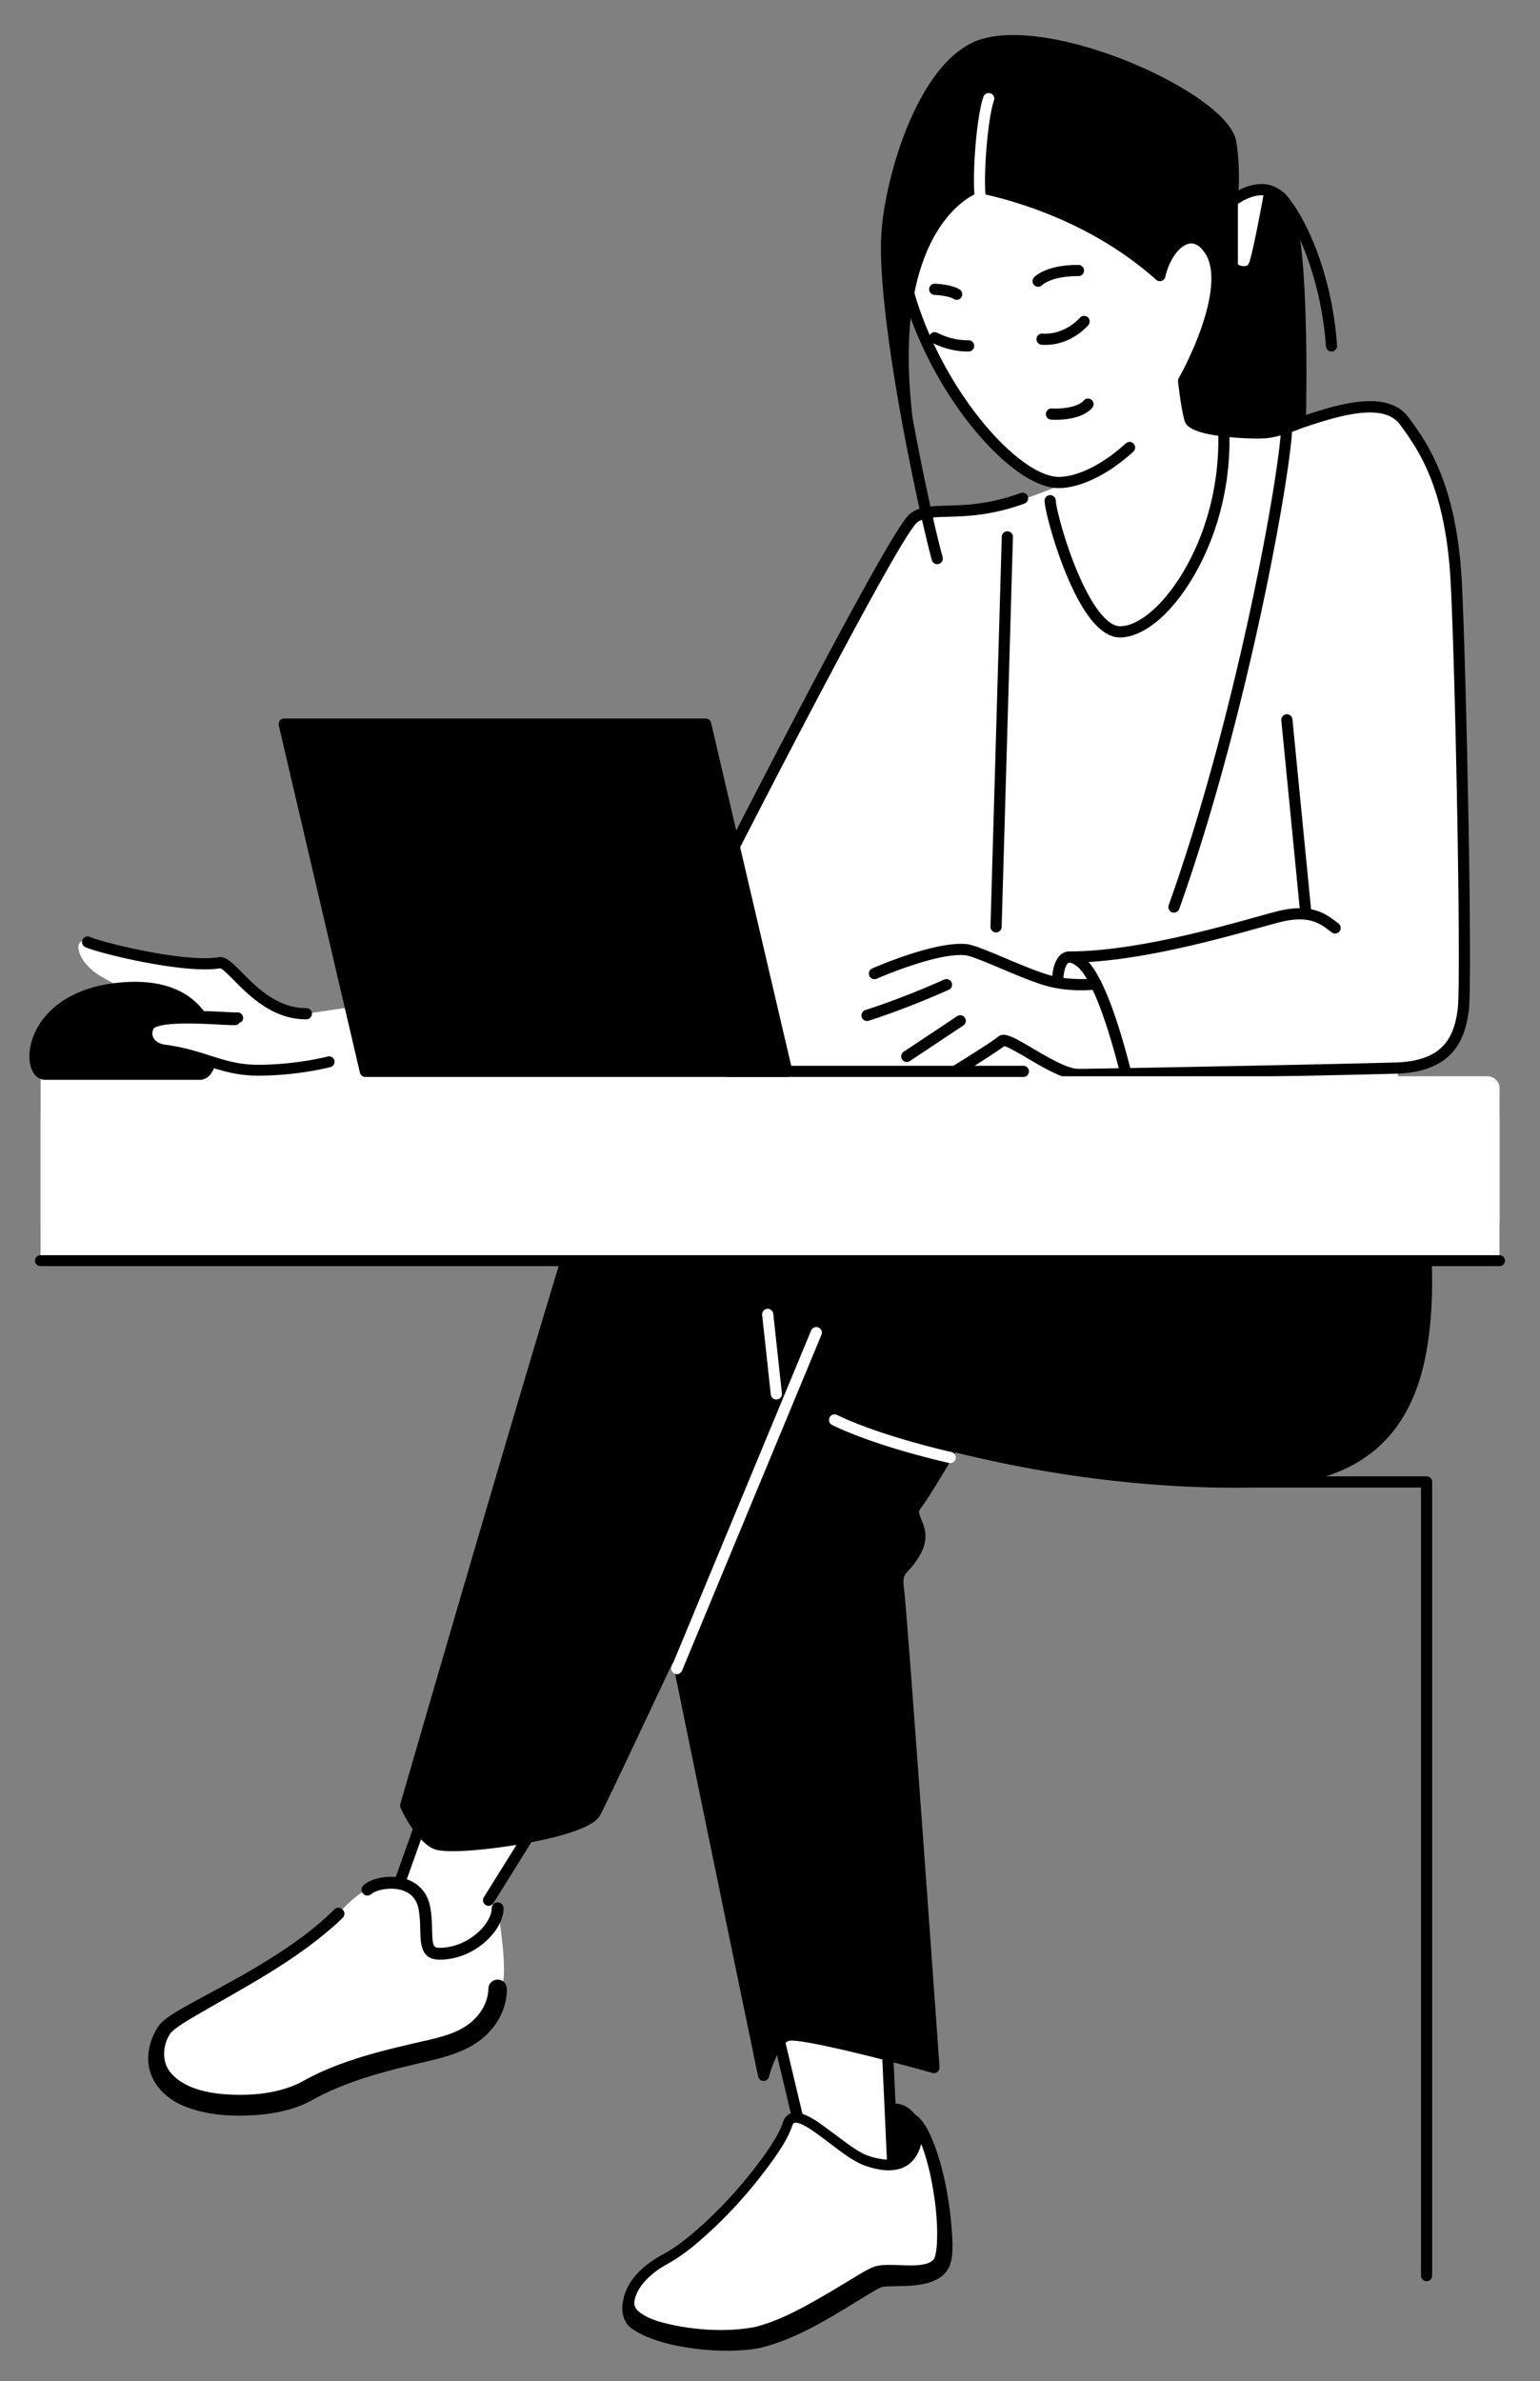 <svg xmlns="http://www.w3.org/2000/svg" viewBox="0 0 1941 3000" width="1941" height="3000"><rect x="0" y="0" width="1941" height="3000" fill="#808080" stroke="none"/><g transform="translate(98.824 44.118) rotate(0.0 877.059 1458.529) scale(1.761 1.765)"><svg width="995.988" height="1653.118" viewBox="0 0 995.988 1653.118"><g fill="#fff"><path d="M839.342 306.223s-35.774-51.537-24.406-75.032c11.369-23.495 8.337-124.295-6.59-152.337S698.22 2.307 659.421 12.32c-41.357 10.673-71.241 79.519-72.598 117.396-3.141 87.663 75.783 190.657 115.444 189.72 9.069-.214 19.422-3.833 29.729-9.849l11.698 33.772 95.648-37.137z"/><path d="M986.22 391.866c-3.41-68.589-23.116-97.011-37.137-116.18s-43.567-12.994-58.717-5.015c-22.088 11.631-90.3 15.979-106.251 20.395-39.348 10.891-83.216 32.831-111.821 41.619-36.521 10.293-63.084 3.201-74.495 12.191-15.773 12.428-154.231 284.969-154.231 284.969l-225.095 38.652 6.822 72.998h358.702c16.523 0 30.462 21.892 29.723 38.399-1.119 24.993-1.711 40.182-1.711 40.182s103.39 34.358 192.316 24.758 149.558-50.162 149.558-50.162l-10.349-57.23c37.439-1.31 44.972-21.667 47.612-41.281 2.653-19.705-1.516-235.705-4.927-304.295z"/><path d="M244.241 686.445s-67.453 10.334-81.095 12.229c-34.157 4.744-53.521-37.839-62.147-36.379-24.632 4.168-84.884-10.611-94.358-14.779-9.474-4.168-9.847 10.637 5.684 21.979s66.976 30.293 82.654 42.544 87.493 20.614 87.493 20.614c10.054-2.192 70.105-4.56 70.105-4.56l-8.337-41.647zm4.931 579.48-25.93 67.576s3.536 46.36 29.073 49.896 61.682-38.11 41.253-51.86c12.894-22.394 39.681-58.146 39.681-58.146l-84.077-7.465zm329.345 160.313 5.079 110.86-62.448-23.614-24.035-100.592z"/></g><path d="M583.596 1541.099c-.477 0-.956-.085-1.414-.259l-62.449-23.614a3.998 3.998 0 0 1-2.476-2.812l-24.034-100.593a4 4 0 0 1 4.537-4.877l81.404 13.346a4 4 0 0 1 3.349 3.764l5.079 110.861a3.999 3.999 0 0 1-3.996 4.183zm-59.05-30.606 54.776 20.713-4.652-101.545-72.269-11.849 22.144 92.681zM593.08 274.007c-14.685-124.203 33.154-159.298 50.479-165.508 41.937 8.589 91.2 28.295 130.463 63.225 4.75-21.197 22.379-37.456 35.402-18.602 17.1 24.756-10.588 79.794-18.41 93.819 0 0 2.021 18.695 4.547 27.284s44.463 10.611 54.568 9.6 24.397-7.063 24.397-7.063 3.393-138.453-11.26-157.653-37.389-.505-37.389-.505 2.178-21.12-1.011-41.432C819.886 45.446 698.178-9.282 647.013 6.94c-41.432 13.137-65.179 92.968-68.211 133.389-4.243 56.579 25.768 196.547 35.874 233.432"/><path d="M614.675 377.763a4 4 0 0 1-3.855-2.944c-4.693-17.13-13.658-56.507-21.518-99.498a3.981 3.981 0 0 1-.193-.845l-.072-.611c-9.015-49.562-16.486-103.638-14.222-133.834 3.064-40.86 27.034-122.966 70.99-136.903 36.004-11.414 104.834 10.314 147.958 36.993 14.823 9.17 32.937 22.934 35.055 36.431 2.048 13.045 1.954 26.251 1.587 34.402 4.942-2.604 11.94-5.193 19.241-4.347 6.633.769 12.285 4.159 16.8 10.075 15.071 19.748 12.43 145.862 12.079 160.177a4 4 0 0 1-2.439 3.585c-.606.257-14.971 6.302-25.559 7.36-5.507.552-18.927.246-31.002-1.209-22.508-2.71-26.681-7.432-27.801-11.242-2.598-8.831-4.603-27.205-4.687-27.983a4.005 4.005 0 0 1 .483-2.378c13.357-23.95 32.308-69.771 18.613-89.598-3.476-5.033-7.234-7.192-11.175-6.43-6.996 1.36-14.319 11.521-17.033 23.633a4 4 0 0 1-6.562 2.114c-45.081-40.105-98.756-56.053-127.477-62.061-9.977 3.988-23.829 15.404-33.979 36.114-14.732 30.06-19.069 71.941-12.889 124.489 7.84 42.897 16.829 82.341 21.516 99.45a4 4 0 0 1-3.861 5.058zm184.691-104.778c.312.381 3.525 3.682 22.322 5.81 11.168 1.264 23.252 1.53 28.044 1.051 7.026-.703 16.497-4.122 20.857-5.814 1.232-55.179-.54-139.44-10.502-152.495-3.184-4.172-6.89-6.455-11.331-6.979-10.01-1.177-20.242 7.058-20.345 7.141a4.005 4.005 0 0 1-4.429.423 4 4 0 0 1-2.084-3.927c.021-.207 2.083-20.869-.983-40.402-1.267-8.071-12.698-19.322-31.36-30.868C747.76 21.068 680.997.365 648.223 10.755c-39.82 12.625-62.598 92.114-65.431 129.875-1.279 17.054.625 41.943 4.174 69.333 1.764-25.251 7.024-46.896 15.758-64.718 14.542-29.67 33.898-38.509 39.485-40.512a3.994 3.994 0 0 1 2.152-.153c28.228 5.782 81.506 21.191 127.543 60.018 4.365-12.461 12.7-21.77 21.527-23.486 4.136-.802 12.139-.608 19.284 9.736 18.643 26.989-10.024 83.132-17.583 96.911.494 4.252 2.218 18.284 4.234 25.226z"/><path d="M701.742 323.443c-13.234 0-30.263-9.872-48.051-27.878-19.205-19.44-36.91-45.644-49.856-73.785-14.757-32.079-22.022-63.963-21.011-92.207 1.424-39.731 39.512-94.357 74.191-120.45a4 4 0 0 1 4.809 6.393c-32.523 24.47-69.684 77.448-71.006 114.343-2.058 57.448 32.934 124.017 68.563 160.083 16.261 16.461 31.853 25.773 42.79 25.495 13.709-.324 31.44-9.252 47.431-23.884a4 4 0 1 1 5.4 5.902c-17.376 15.9-37.056 25.612-52.643 25.98-.205.005-.412.007-.619.007z"/><path d="M646.834 127.658a4 4 0 0 1-3.763-2.646c-4.668-12.959-.819-65.617 4.715-81.023a4.002 4.002 0 0 1 7.53 2.704c-4.943 13.763-8.785 64.315-4.718 75.608a4 4 0 0 1-3.763 5.357z" fill="#fff"/><path d="M686.917 179.741a4.01 4.01 0 0 1-2.729-1.076c-1.622-1.5-1.695-4.059-.195-5.681.846-.915 8.925-8.935 31.741-8.853a4 4 0 0 1-.015 8c-.119.005-.232 0-.347 0-18.989 0-25.495 6.277-25.559 6.341a3.925 3.925 0 0 1-2.896 1.27zm-58.349 9.306a3.987 3.987 0 0 1-2.215-.672c-2.487-1.658-9.467-2.676-13.628-2.869a4 4 0 0 1-3.811-4.179 3.995 3.995 0 0 1 4.176-3.813c1.251.057 12.381.659 17.701 4.205a4 4 0 0 1-2.223 7.329zm63.534 32.166a38.96 38.96 0 0 1-2.667-.091 4 4 0 0 1-3.717-4.264 3.996 3.996 0 0 1 4.264-3.717c16.097 1.1 26.625-11.094 26.729-11.217 1.425-1.68 3.946-1.898 5.632-.479s1.911 3.93.497 5.621c-.504.603-12.058 14.147-30.738 14.147zm-55.63 4.723c-14.197 0-25.073-6.073-25.537-6.336a4 4 0 0 1 3.941-6.963c.181.101 9.978 5.469 22.225 5.294h.062a4 4 0 0 1 .06 7.999c-.25.004-.501.006-.75.006zm62.947 48.753c-1.638 0-2.797-.066-3.237-.096a4 4 0 0 1 .537-7.982c4.669.306 17.877-.131 22.898-5.749a4 4 0 0 1 5.964 5.332c-6.74 7.539-19.921 8.494-26.162 8.494z"/><path d="M825.877 118.604v46.231c0 3.032 11.874 7.579 15.411 0 2.573-5.513 8.486-36.819 11.52-53.48-13.057-4.158-26.93 7.249-26.93 7.249z" fill="#fff"/><path d="M834.279 172.993c-1.148 0-2.345-.133-3.577-.407-4.392-.975-8.824-3.749-8.824-7.75v-46.231c0-1.196.536-2.33 1.459-3.09.635-.521 15.727-12.734 30.685-7.97a3.998 3.998 0 0 1 2.721 4.528c-3.964 21.772-9.234 48.893-11.83 54.455-1.938 4.152-5.854 6.466-10.634 6.466zm-4.402-9.214c.998.635 3.263 1.445 5.28 1.139 1.601-.243 2.18-1.075 2.506-1.773 1.617-3.467 5.514-21.535 10.502-48.646-7.584-.62-15.177 3.966-18.289 6.123v43.158z"/><path d="M896.862 225.936a4 4 0 0 1-3.985-3.714c-3.615-50.51-22.823-90.922-35.309-103.486a4 4 0 0 1 5.675-5.639c12.434 12.512 33.641 53.048 37.613 108.554a3.998 3.998 0 0 1-3.994 4.285zM745.541 430.057c-13.122 0-26.079-15.19-38.511-45.146-8.984-21.647-15.284-45.824-15.507-52.316a4 4 0 0 1 3.86-4.135 3.998 3.998 0 0 1 4.135 3.86c.149 4.312 5.555 27.005 14.901 49.525 10.606 25.555 21.95 40.212 31.123 40.213 8.177 0 18.159-5.665 28.106-15.952 20.618-21.322 44.016-66.428 42.102-123.378a4 4 0 0 1 3.863-4.132c2.185-.083 4.058 1.655 4.132 3.863 1.999 59.453-22.64 106.76-44.346 129.208-11.468 11.859-23.492 18.391-33.856 18.391zm-88.75 210.608-.119-.001a4 4 0 0 1-3.882-4.115l8.084-278.4c.064-2.208 1.931-3.942 4.115-3.882a4 4 0 0 1 3.882 4.115l-8.084 278.4a4 4 0 0 1-3.996 3.884zm127.324-14.146a4.004 4.004 0 0 1-3.766-5.349c48.942-136.734 80.589-313.509 80.583-344.067a4 4 0 0 1 8-.002c.006 30.915-31.825 209.237-81.051 346.765a4.003 4.003 0 0 1-3.766 2.653z"/><path d="M225.29 745.496a4 4 0 0 1-3.978-3.628l-6.822-72.998a4 4 0 0 1 3.306-4.314l223.116-38.313c5.717-11.231 37.403-73.391 70.314-136.081 73.569-140.132 81.493-146.375 84.097-148.427 6.678-5.261 15.473-5.497 26.609-5.794 12.635-.339 29.94-.802 52.438-8.971a3.998 3.998 0 0 1 5.125 2.395 4 4 0 0 1-2.395 5.125c-23.718 8.611-41.772 9.095-54.955 9.448-10.031.269-17.279.462-21.872 4.082-11.065 8.718-97.645 174.4-153.141 283.638a4 4 0 0 1-2.889 2.131l-221.444 38.026 6.478 69.311a3.999 3.999 0 0 1-3.987 4.372zm490.362.517c-9.924 0-24.045-8.289-36.504-15.602-5.838-3.427-13.705-8.044-16.51-8.603-7.38 5.649-34.646 22.364-35.844 23.098a4 4 0 0 1-4.178-6.822c10.361-6.347 31.153-19.33 35.681-23.039 4.373-3.583 11.233.444 24.901 8.467 11.007 6.46 24.705 14.501 32.455 14.501 14.33 0 190.995-3.458 227.248-4.545 34.58-1.038 41.719-18.8 44.282-37.841 2.545-18.91-1.365-231.33-4.957-303.562-3.43-68.982-23.253-96.083-36.37-114.017-12.179-16.649-46.619-5.25-69.409 2.292l-.664.22a3.997 3.997 0 0 1-5.054-2.541 4 4 0 0 1 2.541-5.054l.663-.22c26.487-8.766 62.763-20.772 78.379.58 12.849 17.566 34.354 46.967 37.903 118.342 3.253 65.417 7.661 284.478 4.896 305.027-2.719 20.2-11.084 43.543-51.971 44.77-36.283 1.089-213.136 4.549-227.488 4.549z"/><path d="M749.752 745.496a4 4 0 0 1-3.874-3.017c-14.691-57.885-25.833-73.494-31.167-77.646-2.693-2.097-4.963-3.021-6.072-2.478-2.252 1.108-3.792 7.908-3.766 13.318a4.002 4.002 0 0 1-3.976 4.022c-2.199.059-4.008-1.761-4.024-3.968-.02-2.743.282-16.626 8.224-20.545 4.159-2.052 9.047-.928 14.528 3.338 10.914 8.496 22.355 36.082 34.007 81.991a4 4 0 0 1-3.88 4.985zm128.464-117.335a4 4 0 0 1-3.976-3.609l-13.289-135.284a4 4 0 0 1 3.59-4.372c2.194-.207 4.156 1.392 4.372 3.59l13.289 135.284a4 4 0 0 1-3.986 4.392z"/><path d="M709.21 662.2a4 4 0 0 1 0-8c44.984 0 102.745-15.983 133.776-24.57 5.938-1.643 11.067-3.063 14.924-4.042 24.428-6.204 34.978 1.827 42.682 7.688.423.322.839.638 1.25.947a4 4 0 1 1-4.8 6.4c-.426-.32-.857-.647-1.294-.98-7.117-5.416-15.181-11.553-35.869-6.301-3.775.958-8.865 2.367-14.76 3.999-31.397 8.688-89.838 24.859-135.909 24.859zm8.32 19.744c-7.054 0-16.572-.701-26.136-3.55-8.691-2.589-20.033-7.346-31.001-11.946-10.68-4.479-21.723-9.112-25.497-9.509-20.29-2.133-63.101 16.547-63.53 16.736a4 4 0 0 1-3.219-7.324c1.834-.806 45.188-19.724 67.587-17.369 4.706.495 13.612 4.156 27.753 10.087 10.271 4.308 21.913 9.191 30.191 11.657 16.712 4.979 33.898 2.663 34.069 2.64 2.181-.309 4.209 1.218 4.516 3.405s-1.213 4.208-3.4 4.517c-.37.052-4.792.656-11.334.656z"/><path d="M564.451 703.849a4.002 4.002 0 0 1-3.813-2.794 3.998 3.998 0 0 1 2.607-5.02c27.852-8.813 56.111-21.613 56.394-21.741a4 4 0 0 1 3.311 7.283c-.286.13-28.968 13.124-57.291 22.085a3.998 3.998 0 0 1-1.208.188zm28.426 29.28a3.999 3.999 0 0 1-2.214-7.334l38.274-25.389a4 4 0 0 1 4.421 6.667l-38.274 25.389a3.982 3.982 0 0 1-2.207.667zm-429.954-30.455c-23.951 0-40.61-16.784-51.646-27.904-3.595-3.622-8.056-8.116-9.769-8.505-25.456 4.204-86.063-10.506-96.477-15.088a4 4 0 1 1 3.222-7.322c9.676 4.258 68.555 18.479 92.08 14.496 5.071-.854 9.665 3.774 16.622 10.784 10.703 10.783 25.352 25.54 45.969 25.54h.225a4 4 0 0 1 .019 8h-.243zm588.745 119.294s-366.559-40.371-385.417 0c-9.595 20.541-132.008 441.992-132.008 441.992s9.429 21.216 21.216 27.109c11.786 5.893 106.078-7.072 114.329-21.935s141.437-299.835 141.437-299.835 138.425 63.742 317.056 63.742c57.754 0 118.912-11.155 133.056-96.744 9.341-56.525-1.388-116.896-11.706-157.001l-197.962 42.672z"/><path d="M267.845 1296.514c-6.346 0-11.493-.525-14.176-1.867-12.921-6.46-22.673-28.142-23.082-29.062a4.004 4.004 0 0 1-.186-2.74c5.002-17.221 122.61-421.985 132.226-442.569 3.22-6.893 14.145-16.396 71.597-19.333 32.888-1.681 77.307-1.045 132.022 1.893 88.916 4.773 176.807 14.176 185.212 15.087l197.33-42.536a4.003 4.003 0 0 1 4.717 2.914c10.554 41.023 21.165 101.847 11.778 158.649-6.651 40.25-23.719 67.502-52.178 83.313-26.77 14.872-59.394 16.779-84.824 16.779-92.729 0-174.404-17.412-226.592-32.02-46.188-12.927-78.126-26.023-88.496-30.487-16.048 34.328-132.087 282.453-139.908 296.541-5.824 10.493-39.262 17.508-58.675 20.755-11.96 2.001-32.422 4.683-46.764 4.683zm-29.344-32.875c3.031 6.333 10.757 19.858 18.746 23.853 3.658 1.83 25.17 1.612 56.042-3.551 33.102-5.538 50.678-12.563 53-16.748 8.09-14.573 139.98-296.739 141.312-299.587a4 4 0 0 1 5.296-1.939c.345.158 35.101 16.035 91.13 31.704 51.666 14.449 132.512 31.672 224.253 31.672 59.041 0 115.545-11.314 129.109-93.397 8.881-53.742-.654-111.451-10.688-151.625l-194.19 41.859c-.42.092-.851.114-1.281.066-.916-.101-92.63-10.141-185.442-15.123-167.214-8.975-192.712 5.989-195.913 12.839-9.079 19.436-123.49 412.854-131.374 439.978z"/><path d="M638.125 986.586s-31.517 54.218-38.546 62.861 8.6 15.715 0 32.216-14.886 11.001-12.529 29.073c2.357 18.073 25.288 340.236 25.288 340.236s-95.22-26.716-105.435-22.787-16.501 28.339-16.501 28.339-88.006-422.792-95.077-466.009c-7.072-43.217 6.286-116.293 95.077-110.793s142.223 13.358 142.223 13.358z"/><path d="M490.402 1460.523h-.096a4 4 0 0 1-3.821-3.183c-.88-4.229-88.104-423.371-95.108-466.178-4.382-26.778-1.034-64.271 21.504-89.191 17.649-19.514 43.811-28.345 77.768-26.239 87.942 5.447 142.021 13.314 142.558 13.393a4 4 0 0 1 3.411 3.723l5.5 93.506a4.001 4.001 0 0 1-.535 2.245c-1.293 2.225-31.757 54.589-38.9 63.374-1.523 1.874-1.218 3.231.642 7.775 2.262 5.529 5.36 13.102-.198 23.766-3.457 6.633-6.63 10.036-8.946 12.521-3.29 3.529-4.398 4.718-3.164 14.186 2.346 17.982 24.375 327.31 25.311 340.469a4 4 0 0 1-5.07 4.135c-45.589-12.79-96.56-24.854-102.953-22.893-5.669 2.181-11.624 16.281-14.03 25.592a4 4 0 0 1-3.872 3zm19.547-36.745c5.839 0 19.456 1.808 54.46 10.443 17.754 4.38 35.028 9.05 43.536 11.385-3.076-43.123-22.717-317.916-24.861-334.353-1.646-12.616.667-15.766 5.245-20.676 2.115-2.27 4.749-5.094 7.703-10.763 3.843-7.374 1.922-12.068-.112-17.039-1.839-4.496-4.128-10.091.556-15.852 5.304-6.523 26.548-42.345 37.585-61.306l-5.237-89.029c-12.822-1.745-63.198-8.199-138.669-12.874-31.404-1.947-55.405 6.002-71.34 23.621-20.633 22.814-23.624 57.593-19.543 82.533 6.247 38.173 76.784 377.985 92.122 451.779 3.185-7.153 7.895-14.82 14.073-17.196.721-.277 1.75-.673 4.483-.673zm-280.028-100.727a4 4 0 0 1-3.768-5.344l13.859-38.864a4 4 0 1 1 7.535 2.687l-13.859 38.864a4.002 4.002 0 0 1-3.768 2.657zm63.643 12.486a4 4 0 0 1-3.388-6.12l28.145-45.033a4 4 0 0 1 6.784 4.24l-28.145 45.033a3.998 3.998 0 0 1-3.396 1.88z"/><path d="M303.634 1391.533s-5.617 27.438-39.312 42.414c-19.132 8.503-64.356 13.022-101.136 33.936-21.216 12.064-64.063 13.312-86.11 3.328-26.486-11.994-24.022-34.06-15.702-46.955 8.32-12.896 85.057-37.117 124.74-83.094 28.484-33.002 57.393-27.195 61.553-3.863 3.21 18.002-2.557 32.392 10.781 32.411 22.879.033 41.599-19.063 41.599-32.411 0 0 7.073 40.875 3.587 54.235z" fill="#fff"/><path d="M258.507 1373.945h-.064c-13.284-.019-13.542-11.164-13.771-20.997-.104-4.488-.223-9.575-1.173-14.906-1.204-6.751-4.957-11.264-11.155-13.414-8.592-2.98-19.33-.475-22.663 2.488a4.234 4.234 0 1 1-5.627-6.331c5.837-5.189 19.712-8.1 31.066-4.16 9.049 3.139 14.987 10.216 16.719 19.93 1.064 5.97 1.191 11.403 1.302 16.195.274 11.775 1.054 12.718 5.315 12.724h.05c10.375 0 21.202-4.628 28.972-12.387 5.22-5.212 8.336-11.115 8.336-15.789a4.235 4.235 0 1 1 8.47 0c0 6.976-3.944 14.915-10.822 21.783-9.461 9.448-22.199 14.863-34.954 14.863z"/><path d="M189.075 1344.19c-31.834 30.334-71.164 49.836-108.645 71.79-4.911 3.044-9.769 5.868-13.754 9.629-.601.583-1.057 1.158-1.442 1.878-5.063 8.287-5.619 19.854.991 27.379 8.2 9.417 21.306 13.155 33.48 14.685 19.267 2.097 41.415.884 58.856-7.731 6.454-3.628 13.195-6.982 19.988-9.835 18.175-7.596 37.218-12.625 56.231-17.047 12.658-3.231 27.923-5.385 39.341-11.634 10.443-5.555 18.74-16.011 19.312-28.068-.101-8.944 12.519-9.608 13.224-.674.024.719.024 1.819-.017 2.546-.583 10.595-5.342 20.847-12.611 28.461-14.333 15.554-36.396 18.924-55.86 23.688-22.789 5.462-45.44 11.759-66.252 22.471-1.792.991-4.456 2.335-6.251 3.367-11.67 6.086-24.654 8.588-37.539 9.736-17.876 1.264-36.313.348-53.123-6.585-16.565-6.976-28.099-22.16-24.363-40.771 1.08-5.619 3.271-10.9 6.39-15.651 1.497-2.362 3.825-4.339 5.966-5.948 8.22-5.956 16.706-10.204 25.407-14.98 16.872-9.065 33.695-18.081 49.853-28.286 15.995-10.051 31.5-21.191 44.894-34.476 4.069-3.852 9.914 2.001 5.922 6.057z"/><path d="M428.324 1170.134a4 4 0 0 1-3.692-5.538l99.792-239.789a4 4 0 1 1 7.386 3.074l-99.792 239.789a4.001 4.001 0 0 1-3.694 2.464zm71.205-196.053a4.001 4.001 0 0 1-3.972-3.567l-6.192-56.764a4 4 0 0 1 3.543-4.41 4.006 4.006 0 0 1 4.41 3.543l6.192 56.764a4 4 0 0 1-3.981 4.434zm124.456 45.383c-.285 0-.574-.031-.864-.094-2.072-.456-51.122-11.349-83.649-27.088a4 4 0 0 1 3.485-7.201c31.671 15.325 81.386 26.366 81.885 26.476a4 4 0 0 1-.856 7.908z" fill="#fff"/><path d="m581.59 1481.469 1.7 37.102c8.035-.371 13.729-4.378 15.893-14.067 2.776-12.433-6.185-21.011-17.593-23.035z"/><path d="M584.297 1481.03c6.871-.571 18.083 9.161 14.886 23.474-3.658 16.38-17.115 19.155-35.211 12.934-18.321-6.298-50.972-43.71-56.395-26.103-6.701 21.757-56.209 79.872-87.699 96.476-23.782 12.539-32.205 33.361-21.757 42.941 13.741 12.598 66.17 19.403 92.477 11.75 31.49-9.161 70.007-37.262 80.885-41.842 8.59-3.617 38.79 3.722 46.233-10.02 7.443-13.741-3.504-92.577-21.69-102.77" fill="#fff"/><path d="M583.935 1476.673c9.473-.237 16.736 7.944 19.044 16.344 3.189 11.969-3.015 27.305-15.789 30.415-8.813 2.195-17.46.026-25.601-2.922-9.242-3.934-17.2-10.621-25.017-16.393-4.239-3.011-20.526-16.417-24.756-13.367-.207.223-.449.616-.658 1.137-2.871 8.679-8.084 16.457-13.062 23.743-16.61 23.216-35.668 44.337-57.667 62.598-5.579 4.498-11.373 8.798-17.842 12.382-2.864 1.573-5.937 3.347-8.574 5.28-7.417 5.549-14.836 13.027-16.14 22.493-.26 3.963 2.305 6.477 5.418 8.396 3.659 2.522 7.927 4.141 12.383 5.533 20.49 5.964 48.381 8.094 69.233 3.693 19.62-5.139 37.26-15.661 54.754-25.789l18.053-10.883c3.902-2.231 7.625-4.692 12.051-6.286 10.999-3.643 34.632 2.979 42.258-4.958.517-.594.567-.88.922-1.814.856-2.701 1.283-6.062 1.475-9.061.986-17.043-1.432-34.314-4.952-50.98-2.469-9.941-7.095-28.923-15.654-34.59-4.956-2.958-.833-10.312 4.283-7.623 3.972 2.34 6.408 5.699 8.657 9.321 12.305 21.936 18.302 59.04 18.862 84.246-.111 5.224-.066 10.347-2.239 15.441-5.603 11.782-20.315 13.36-31.459 13.866-3.662.124-7.229.159-10.558.239-2.428.113-4.778.044-6.87.675-2.81 1.269-5.965 3.216-8.78 4.888-24.283 14.63-49.386 31.453-77.527 38.346-24.495 5.144-72.511.845-92.67-14.173-5.995-4.605-7.207-12.561-5.642-19.538 2.859-15.577 15.837-26.353 29.11-33.332 5.869-3.173 11.459-7.216 16.85-11.487 21.435-17.504 40.451-38.4 56.497-60.895 3.9-5.676 7.653-11.541 10.383-17.545.619-1.472 1.317-3.271 1.797-4.768.88-2.451 3.064-5.025 5.783-5.784 9.269-2.775 23.364 9.692 30.663 14.782 7.025 5.19 13.622 10.526 21.203 14.368 4.367 2.017 9.32 3.224 13.979 3.794 9.975 1.213 17.057-2.59 19.091-12.802 1.655-6.817-1.342-14.575-7.706-17.628-1.096-.51-2.243-.739-2.864-.648-6.146.639-6.857-8.33-.724-8.714z"/><path d="M113.884 701.705c-8.716.379-57.656-5.022-62.905 4.547-4.075 7.429.415 16.369 11.368 17.811 28.8 3.789 42.063 14.779 68.211 14.779 28.8 0 51.916-6.189 51.916-6.189" fill="#fff"/><path d="M130.557 742.842c-15.107 0-26.051-3.504-37.638-7.213-9.146-2.928-18.602-5.956-31.095-7.6-6.758-.889-12.124-4.34-14.723-9.467-2.27-4.479-2.135-9.667.37-14.233 4.434-8.084 22.951-8.699 55.57-7.004 4.773.248 8.896.458 10.668.385 2.194-.119 4.074 1.615 4.17 3.822a4 4 0 0 1-3.822 4.17c-2.155.095-6.045-.108-11.431-.388-8.619-.448-20.422-1.061-30.481-.657-15.809.634-17.644 3.491-17.661 3.52-1.233 2.247-1.321 4.651-.248 6.768 1.386 2.735 4.532 4.613 8.631 5.152 13.205 1.737 23.009 4.876 32.49 7.912 11.451 3.666 21.341 6.833 35.199 6.833 27.889 0 50.656-5.993 50.882-6.054a4 4 0 0 1 2.068 7.728c-.965.258-23.958 6.326-52.95 6.326zm834.358 860.65a4 4 0 0 1-4-4v-562.577H838.371a4 4 0 0 1 0-8h126.544a4 4 0 0 1 4 4v566.577a4 4 0 0 1-4 4z"/></svg></g><g transform="translate(51.176 1311.176) rotate(0.0 919.412 114.706) scale(1.762 1.766)"><svg width="1043.621" height="129.871" viewBox="0 0 1043.621 129.871"><path data-name="аплоуд" d="M1034.965 25.429h-738.23L269.4 0 0 25.429v104.442h1043.621V34.085a8.655 8.655 0 0 0-8.656-8.656Z" fill="#fff"/></svg></g><g transform="translate(44.118 1406.471) rotate(0.0 926.471 94.412) scale(1.762 1.742)"><svg width="1051.514" height="108.389" viewBox="0 0 1051.514 108.389"><g data-name="аплоуд"><path fill="#fff" d="M3.947 0h1043.621v104.442H3.947z"/><path d="M1047.568 108.389H3.947a3.947 3.947 0 1 1 0-7.894h1043.621a3.947 3.947 0 1 1 0 7.894Z"/></g></svg></g><g transform="translate(37.059 1237.059) rotate(0.0 118.235 61.765) scale(1.77 1.774)"><svg width="133.619" height="69.62" viewBox="0 0 133.619 69.62"><path d="M11.251 65.62c-14.4 0-12.884-56.842 56.842-61.389 70.713-4.612 67.453 61.389 53.432 61.389z"/><path d="M121.525 69.62H11.251C4.834 69.62.32 63.373.016 54.075-.629 34.255 16.899 3.561 67.833.239c34.485-2.242 50.786 11.525 58.395 23.476 9.083 14.263 8.959 31.115 4.232 39.729-2.949 5.375-6.865 6.177-8.936 6.177zM75.066 7.998c-2.145 0-4.38.073-6.712.225C23.089 11.174 7.468 37.106 8.013 53.815c.157 4.821 1.803 7.805 3.239 7.805h110.273c.326 0 1.107-.54 1.922-2.025 3.014-5.492 3.837-19.327-3.967-31.583-5.958-9.355-18.448-20.014-44.414-20.014z"/></svg></g><g transform="translate(178.235 1275.882) rotate(0.0 121.765 39.706) scale(1.727 1.715)"><svg width="140.979" height="46.317" viewBox="0 0 140.979 46.317"><path data-name="аплоуд" d="M68.389 5.18C59.673 5.559 10.733.158 5.484 9.727c-4.075 7.429.415 16.369 11.368 17.811 28.8 3.789 42.063 14.779 68.211 14.779 28.8 0 51.916-6.189 51.916-6.189" fill="#fff"/><path d="M85.063 46.317c-15.106 0-26.051-3.504-37.638-7.214-9.145-2.928-18.602-5.956-31.095-7.6-6.757-.889-12.124-4.339-14.723-9.467-2.27-4.478-2.135-9.666.37-14.233C6.411-.28 24.927-.896 57.547.799c4.773.248 8.894.458 10.668.385 2.197-.12 4.074 1.615 4.17 3.822a4 4 0 0 1-3.822 4.17c-2.152.095-6.045-.108-11.431-.388-8.619-.448-20.421-1.063-30.481-.657-15.809.634-17.644 3.491-17.661 3.52-1.233 2.247-1.321 4.651-.248 6.768 1.386 2.735 4.532 4.613 8.63 5.152 13.205 1.737 23.009 4.876 32.491 7.912 11.451 3.667 21.341 6.833 35.198 6.833 27.89 0 50.656-5.993 50.883-6.054a4 4 0 0 1 2.068 7.728c-.965.258-23.958 6.326-52.951 6.326Z"/></svg></g><g transform="translate(351.176 905.294) rotate(0.0 472.941 225.882) scale(1.764 1.758)"><svg width="536.126" height="256.913" viewBox="0 0 536.126 256.913"><path d="M305.095 4H4l57.979 248.913h301.095z"/><path d="M363.074 256.913H61.979a4 4 0 0 1-3.896-3.093L.104 4.907A3.999 3.999 0 0 1 4 0h301.095a4 4 0 0 1 3.896 3.093l57.979 248.913a3.999 3.999 0 0 1-3.896 4.907zm-297.92-8h292.881L301.919 8H9.039l56.116 240.913z"/><path d="M532.126 256.913H321.179a4 4 0 0 1 0-8h210.947a4 4 0 0 1 0 8z"/></svg></g></svg>